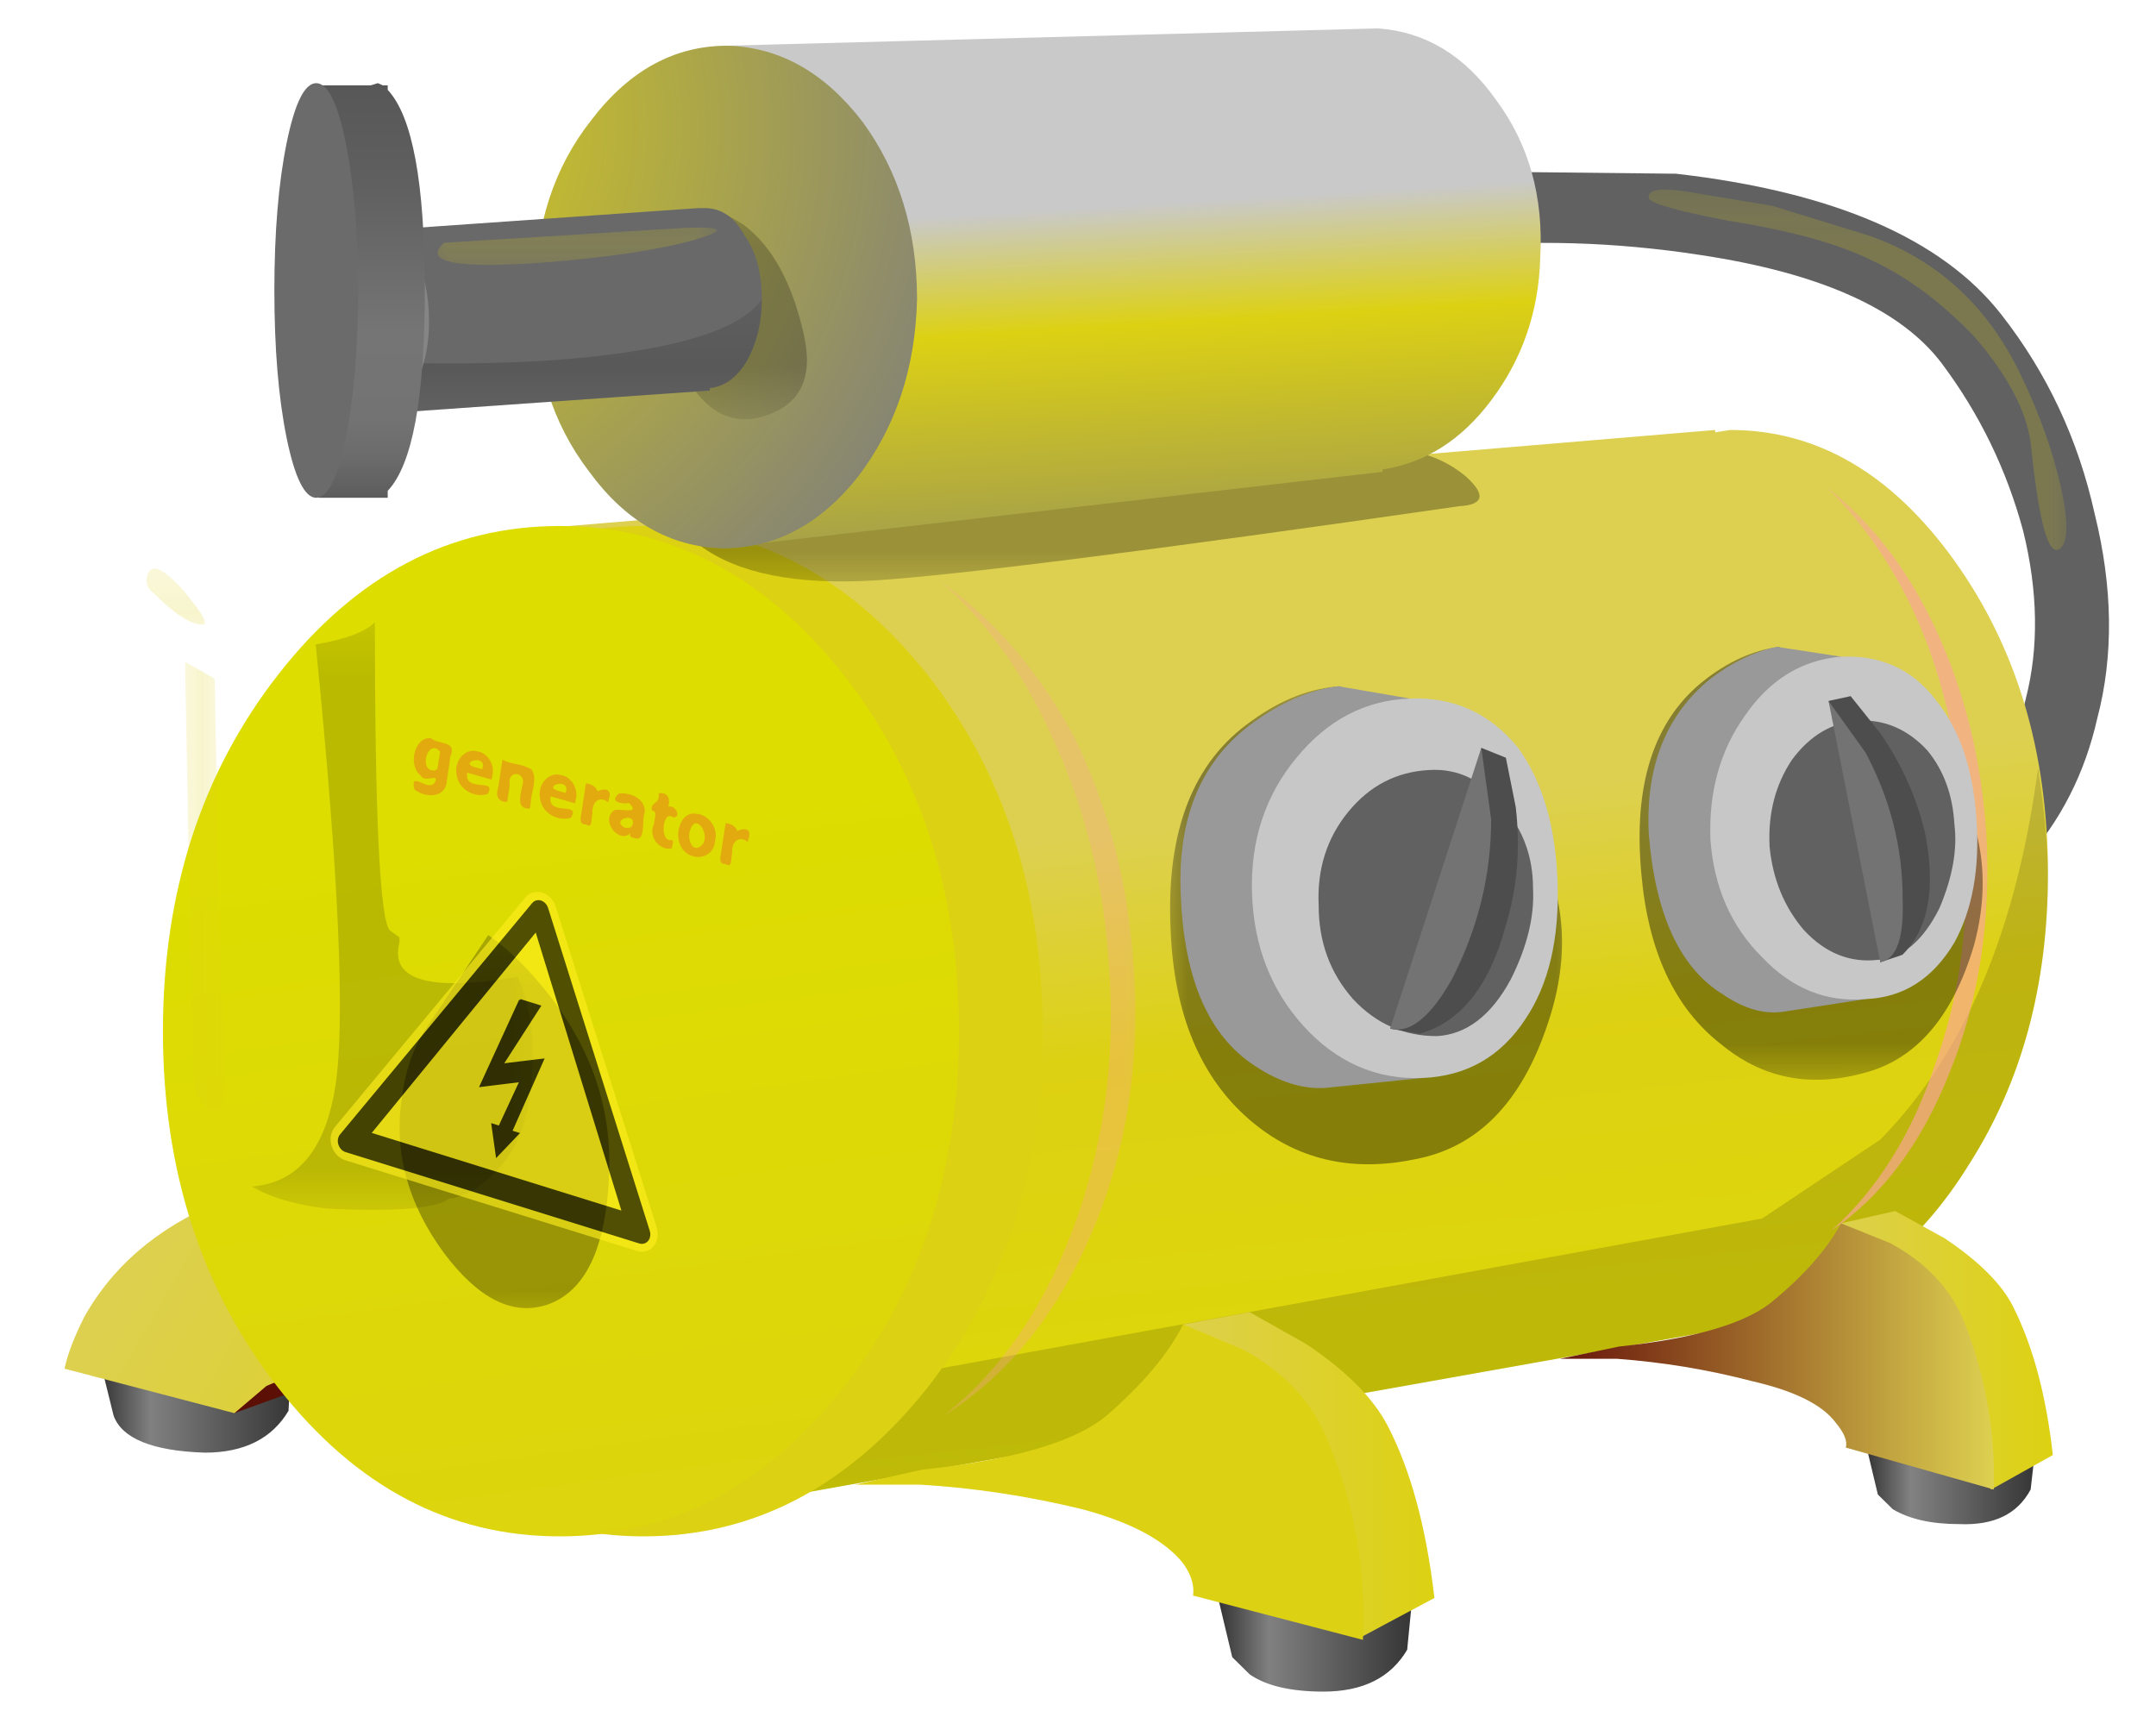 <?xml version="1.0" encoding="UTF-8" standalone="no"?>
<!-- Created with Inkscape (http://www.inkscape.org/) -->

<svg
   xmlns:dc="http://purl.org/dc/elements/1.1/"
   xmlns:cc="http://creativecommons.org/ns#"
   xmlns:rdf="http://www.w3.org/1999/02/22-rdf-syntax-ns#"
   xmlns:svg="http://www.w3.org/2000/svg"
   xmlns="http://www.w3.org/2000/svg"
   xmlns:xlink="http://www.w3.org/1999/xlink"
   xmlns:sodipodi="http://sodipodi.sourceforge.net/DTD/sodipodi-0.dtd"
   xmlns:inkscape="http://www.inkscape.org/namespaces/inkscape"
   id="svg2"
   xml:space="preserve"
   viewBox="0 0 1400 1111"
   version="1.1"
   inkscape:version="0.91 r13725"
   sodipodi:docname="electricgenerator.svg"
   width="1400"
   height="1111"><sodipodi:namedview
     pagecolor="#DDD113"
     bordercolor="#666666"
     borderopacity="1"
     objecttolerance="10"
     gridtolerance="10"
     guidetolerance="10"
     inkscape:pageopacity="0"
     inkscape:pageshadow="2"
     inkscape:window-width="1916"
     inkscape:window-height="1035"
     id="namedview6136"
     showgrid="false"
     fit-margin-top="0"
     fit-margin-left="0"
     fit-margin-right="0"
     fit-margin-bottom="0"
     inkscape:zoom="0.47745072"
     inkscape:cx="632.03844"
     inkscape:cy="612.82062"
     inkscape:window-x="4"
     inkscape:window-y="1"
     inkscape:window-maximized="1"
     inkscape:current-layer="g10" /><defs
     id="defs6"><linearGradient
       id="linearGradient24"
       y2="-10.975"
       gradientUnits="userSpaceOnUse"
       x2="-15.925"
       gradientTransform="matrix(0.8,0,0,0.8,16.72,13.52)"
       y1="-10.975"
       x1="-19.875"><stop
         id="stop26"
         style="stop-color:#303030"
         offset="0" /><stop
         id="stop28"
         style="stop-color:#808080"
         offset=".271" /><stop
         id="stop30"
         style="stop-color:#363636"
         offset="1" /></linearGradient><linearGradient
       id="linearGradient46"
       y2="-7.35"
       gradientUnits="userSpaceOnUse"
       x2="-19.008"
       gradientTransform="matrix(0.8,0,0,0.8,16.72,13.52)"
       y1="-12.948"
       x1="-9.307"><stop
         id="stop48"
         style="stop-color:#DDD113"
         offset="0" /><stop
         id="stop50"
         style="stop-color:#DDD050"
         offset="1" /></linearGradient><clipPath
       id="clipPath60"><path
         id="path62"
         d="m 25,17.64 8,0 0,7 -8,0 0,-7 z"
         inkscape:connector-curvature="0" /></clipPath><mask
       id="mask64"><g
         id="g66"><g
           id="g68"
           clip-path="url(#clipPath60)"><path
             id="path70"
             style="fill:#000000;fill-opacity:0.211"
             d="m 25,17.64 8,0 0,7 -8,0 0,-7 z"
             inkscape:connector-curvature="0" /></g></g></mask><clipPath
       id="clipPath76"><path
         id="path78"
         d="m 25,17.64 8,0 0,7 -8,0 0,-7 z"
         inkscape:connector-curvature="0" /></clipPath><clipPath
       id="clipPath80"><path
         id="path82"
         d="m 25,18 8,0 0,7 -8,0 0,-7 z"
         inkscape:connector-curvature="0" /></clipPath><linearGradient
       id="linearGradient110"
       y2="-15420"
       gradientUnits="userSpaceOnUse"
       x2="-807.35"
       gradientTransform="matrix(0.085,-0.796,0.796,0.085,12356,666.56)"
       y1="-15420"
       x1="-825.8"><stop
         id="stop112"
         style="stop-color:#DDD050"
         offset="0" /><stop
         id="stop114"
         style="stop-color:#dDD113"
         offset=".243" /><stop
         id="stop116"
         style="stop-color:#DD050"
         offset="1" /></linearGradient><clipPath
       id="clipPath124"><path
         id="path126"
         d="m 8,2.64 25,0 0,13 -25,0 0,-13 z"
         inkscape:connector-curvature="0" /></clipPath><mask
       id="mask128"><g
         id="g130"><g
           id="g132"
           clip-path="url(#clipPath124)"><path
             id="path134"
             style="fill:#000000;fill-opacity:0.141"
             d="m 8,2.64 25,0 0,13 -25,0 0,-13 z"
             inkscape:connector-curvature="0" /></g></g></mask><clipPath
       id="clipPath140"><path
         id="path142"
         d="m 8,2.64 25,0 0,13 -25,0 0,-13 z"
         inkscape:connector-curvature="0" /></clipPath><clipPath
       id="clipPath144"><path
         id="path146"
         d="M 8,3 33,3 33,16 8,16 8,3 Z"
         inkscape:connector-curvature="0" /></clipPath><linearGradient
       id="linearGradient174"
       y2="-15158"
       gradientUnits="userSpaceOnUse"
       x2="-1021.6"
       gradientTransform="matrix(0.109,-0.793,0.793,0.109,12136,839.04)"
       y1="-15158"
       x1="-1041.8"><stop
         id="stop176"
         style="stop-color:#dDD113"
         offset="0" /><stop
         id="stop178"
         style="stop-color:#DDD113"
         offset="1" /></linearGradient><linearGradient
       id="linearGradient192"
       y2="-15160"
       gradientUnits="userSpaceOnUse"
       x2="-1021.8"
       gradientTransform="matrix(0.109,-0.793,0.793,0.109,12136,839.04)"
       y1="-15160"
       x1="-1042.1"><stop
         id="stop194"
         style="stop-color:#DD050"
         offset="0" /><stop
         id="stop196"
         style="stop-color:#DDD113"
         offset="1" /></linearGradient><clipPath
       id="clipPath204"><path
         id="path206"
         d="m 28,6.64 4,0 0,13 -4,0 0,-13 z"
         inkscape:connector-curvature="0" /></clipPath><mask
       id="mask208"><g
         id="g210"><g
           id="g212"
           clip-path="url(#clipPath204)"><path
             id="path214"
             style="fill:#000000;fill-opacity:0.648"
             d="m 28,6.64 4,0 0,13 -4,0 0,-13 z"
             inkscape:connector-curvature="0" /></g></g></mask><clipPath
       id="clipPath220"><path
         id="path222"
         d="m 28,6.64 4,0 0,13 -4,0 0,-13 z"
         inkscape:connector-curvature="0" /></clipPath><clipPath
       id="clipPath224"><path
         id="path226"
         d="m 28,7 4,0 0,13 -4,0 0,-13 z"
         inkscape:connector-curvature="0" /></clipPath><clipPath
       id="clipPath248"><path
         id="path250"
         d="m 14,3.64 4,0 0,15 -4,0 0,-15 z"
         inkscape:connector-curvature="0" /></clipPath><mask
       id="mask252"><g
         id="g254"><g
           id="g256"
           clip-path="url(#clipPath248)"><path
             id="path258"
             style="fill:#000000;fill-opacity:0.309"
             d="m 14,3.64 4,0 0,15 -4,0 0,-15 z"
             inkscape:connector-curvature="0" /></g></g></mask><clipPath
       id="clipPath264"><path
         id="path266"
         d="m 14,3.64 4,0 0,15 -4,0 0,-15 z"
         inkscape:connector-curvature="0" /></clipPath><clipPath
       id="clipPath268"><path
         id="path270"
         d="m 14,4 4,0 0,15 -4,0 0,-15 z"
         inkscape:connector-curvature="0" /></clipPath><clipPath
       id="clipPath292"><path
         id="path294"
         d="m 25,9.64 7,0 0,8 -7,0 0,-8 z"
         inkscape:connector-curvature="0" /></clipPath><mask
       id="mask296"><g
         id="g298"><g
           id="g300"
           clip-path="url(#clipPath292)"><path
             id="path302"
             style="fill:#000000;fill-opacity:0.398"
             d="m 25,9.64 7,0 0,8 -7,0 0,-8 z"
             inkscape:connector-curvature="0" /></g></g></mask><clipPath
       id="clipPath308"><path
         id="path310"
         d="m 25,9.64 7,0 0,8 -7,0 0,-8 z"
         inkscape:connector-curvature="0" /></clipPath><clipPath
       id="clipPath312"><path
         id="path314"
         d="m 25,10 7,0 0,8 -7,0 0,-8 z"
         inkscape:connector-curvature="0" /></clipPath><clipPath
       id="clipPath342"><path
         id="path344"
         d="m 18,7.64 7,0 0,9 -7,0 0,-9 z"
         inkscape:connector-curvature="0" /></clipPath><mask
       id="mask346"><g
         id="g348"><g
           id="g350"
           clip-path="url(#clipPath342)"><path
             id="path352"
             style="fill:#000000;fill-opacity:0.398"
             d="m 18,7.64 7,0 0,9 -7,0 0,-9 z"
             inkscape:connector-curvature="0" /></g></g></mask><clipPath
       id="clipPath358"><path
         id="path360"
         d="m 18,7.64 7,0 0,9 -7,0 0,-9 z"
         inkscape:connector-curvature="0" /></clipPath><clipPath
       id="clipPath362"><path
         id="path364"
         d="m 18,8 7,0 0,9 -7,0 0,-9 z"
         inkscape:connector-curvature="0" /></clipPath><linearGradient
       id="linearGradient398"
       y2="-12.577"
       gradientUnits="userSpaceOnUse"
       x2="19.425"
       gradientTransform="matrix(0.8,0,0,0.8,16.72,13.52)"
       y1="-12.577"
       x1="15.975"><stop
         id="stop400"
         style="stop-color:#303030"
         offset="0" /><stop
         id="stop402"
         style="stop-color:#828282"
         offset=".271" /><stop
         id="stop404"
         style="stop-color:#363636"
         offset="1" /></linearGradient><linearGradient
       id="linearGradient418"
       y2="-15.825"
       gradientUnits="userSpaceOnUse"
       x2="6.775"
       gradientTransform="matrix(0.8,0,0,0.8,16.72,13.52)"
       y1="-15.825"
       x1="2.825"><stop
         id="stop420"
         style="stop-color:#303030"
         offset="0" /><stop
         id="stop422"
         style="stop-color:#808080"
         offset=".271" /><stop
         id="stop424"
         style="stop-color:#363636"
         offset="1" /></linearGradient><linearGradient
       id="linearGradient438"
       y2="-9.975"
       gradientUnits="userSpaceOnUse"
       x2="19.788"
       gradientTransform="matrix(0.8,0,0,0.8,16.72,13.52)"
       y1="-9.975"
       x1="15.113"><stop
         id="stop440"
         style="stop-color:#DDD050"
         offset="0" /><stop
         id="stop442"
         style="stop-color:#DDD113"
         offset="1" /></linearGradient><linearGradient
       id="linearGradient456"
       y2="-10.1"
       gradientUnits="userSpaceOnUse"
       x2="18.588"
       gradientTransform="matrix(0.8,0,0,0.8,16.72,13.52)"
       y1="-10.1"
       x1="9.812"><stop
         id="stop458"
         style="stop-color:#69150b"
         offset="0" /><stop
         id="stop460"
         style="stop-color:#DDD050"
         offset="1" /></linearGradient><linearGradient
       id="linearGradient474"
       y2="-12.5"
       gradientUnits="userSpaceOnUse"
       x2="7.238"
       gradientTransform="matrix(0.8,0,0,0.8,16.72,13.52)"
       y1="-12.5"
       x1="1.763"><stop
         id="stop476"
         style="stop-color:#DDD050"
         offset="0" /><stop
         id="stop478"
         style="stop-color:#DDD113"
         offset="1" /></linearGradient><linearGradient
       id="linearGradient492"
       y2="-12.65"
       gradientUnits="userSpaceOnUse"
       x2="5.8"
       gradientTransform="matrix(0.8,0,0,0.8,16.72,13.52)"
       y1="-12.65"
       x1="-4.5"><stop
         id="stop494"
         style="stop-color:#DDD113"
         offset="0" /><stop
         id="stop496"
         style="stop-color:#DDD113"
         offset="1" /></linearGradient><clipPath
       id="clipPath504"><path
         id="path506"
         d="m 10,17.64 14,0 0,4 -14,0 0,-4 z"
         inkscape:connector-curvature="0" /></clipPath><mask
       id="mask508"><g
         id="g510"><g
           id="g512"
           clip-path="url(#clipPath504)"><path
             id="path514"
             style="fill:#000000;fill-opacity:0.301"
             d="m 10,17.64 14,0 0,4 -14,0 0,-4 z"
             inkscape:connector-curvature="0" /></g></g></mask><clipPath
       id="clipPath520"><path
         id="path522"
         d="m 10,17.64 14,0 0,4 -14,0 0,-4 z"
         inkscape:connector-curvature="0" /></clipPath><clipPath
       id="clipPath524"><path
         id="path526"
         d="m 10,18 14,0 0,4 -14,0 0,-4 z"
         inkscape:connector-curvature="0" /></clipPath><linearGradient
       id="linearGradient554"
       y2="-15829"
       gradientUnits="userSpaceOnUse"
       x2="-481.06"
       gradientTransform="matrix(0.048,-0.799,0.799,0.048,12682,391.18)"
       y1="-15829"
       x1="-491.1"><stop
         id="stop556"
         style="stop-color:#c9c9c9"
         offset="0" /><stop
         id="stop558"
         style="stop-color:#DDD113"
         offset=".243" /><stop
         id="stop560"
         style="stop-color:#787878"
         offset="1" /></linearGradient><radialGradient
       id="radialGradient574"
       gradientUnits="userSpaceOnUse"
       cy="-14574"
       cx="-1466"
       gradientTransform="matrix(0.157,-0.784,-0.784,-0.157,-11191,-3412.1)"
       r="13.998"><stop
         id="stop576"
         style="stop-color:#DDD113"
         offset="0" /><stop
         id="stop578"
         style="stop-color:#7d7d7d"
         offset="1" /></radialGradient><clipPath
       id="clipPath586"><path
         id="path588"
         d="m 9,20.64 4,0 0,4 -4,0 0,-4 z"
         inkscape:connector-curvature="0" /></clipPath><mask
       id="mask590"><g
         id="g592"><g
           id="g594"
           clip-path="url(#clipPath586)"><path
             id="path596"
             style="fill:#000000;fill-opacity:0.23"
             d="m 9,20.64 4,0 0,4 -4,0 0,-4 z"
             inkscape:connector-curvature="0" /></g></g></mask><clipPath
       id="clipPath602"><path
         id="path604"
         d="m 9,20.64 4,0 0,4 -4,0 0,-4 z"
         inkscape:connector-curvature="0" /></clipPath><clipPath
       id="clipPath606"><path
         id="path608"
         d="m 9,21 4,0 0,4 -4,0 0,-4 z"
         inkscape:connector-curvature="0" /></clipPath><clipPath
       id="clipPath632"><path
         id="path634"
         d="m 5,20.64 7,0 0,2 -7,0 0,-2 z"
         inkscape:connector-curvature="0" /></clipPath><mask
       id="mask636"><g
         id="g638"><g
           id="g640"
           clip-path="url(#clipPath632)"><path
             id="path642"
             style="fill:#000000;fill-opacity:0.16"
             d="m 5,20.64 7,0 0,2 -7,0 0,-2 z"
             inkscape:connector-curvature="0" /></g></g></mask><clipPath
       id="clipPath648"><path
         id="path650"
         d="m 5,20.64 7,0 0,2 -7,0 0,-2 z"
         inkscape:connector-curvature="0" /></clipPath><clipPath
       id="clipPath652"><path
         id="path654"
         d="m 5,21 7,0 0,2 -7,0 0,-2 z"
         inkscape:connector-curvature="0" /></clipPath><clipPath
       id="clipPath680"><path
         id="path682"
         d="m 6,22.64 5,0 0,2 -5,0 0,-2 z"
         inkscape:connector-curvature="0" /></clipPath><mask
       id="mask684"><g
         id="g686"><g
           id="g688"
           clip-path="url(#clipPath680)"><path
             id="path690"
             style="fill:#000000;fill-opacity:0.211"
             d="m 6,22.64 5,0 0,2 -5,0 0,-2 z"
             inkscape:connector-curvature="0" /></g></g></mask><clipPath
       id="clipPath696"><path
         id="path698"
         d="m 6,22.64 5,0 0,2 -5,0 0,-2 z"
         inkscape:connector-curvature="0" /></clipPath><clipPath
       id="clipPath700"><path
         id="path702"
         d="m 6,23 5,0 0,2 -5,0 0,-2 z"
         inkscape:connector-curvature="0" /></clipPath><clipPath
       id="clipPath724"><path
         id="path726"
         d="m 5,5.64 5,0 0,7 -5,0 0,-7 z"
         inkscape:connector-curvature="0" /></clipPath><mask
       id="mask728"><g
         id="g730"><g
           id="g732"
           clip-path="url(#clipPath724)"><path
             id="path734"
             style="fill:#000000;fill-opacity:0.309"
             d="m 5,5.64 5,0 0,7 -5,0 0,-7 z"
             inkscape:connector-curvature="0" /></g></g></mask><clipPath
       id="clipPath740"><path
         id="path742"
         d="m 5,5.64 5,0 0,7 -5,0 0,-7 z"
         inkscape:connector-curvature="0" /></clipPath><clipPath
       id="clipPath744"><path
         id="path746"
         d="m 5,6 5,0 0,7 -5,0 0,-7 z"
         inkscape:connector-curvature="0" /></clipPath><linearGradient
       id="linearGradient774"
       y2="5.1"
       gradientUnits="userSpaceOnUse"
       x2="-11.925"
       gradientTransform="matrix(0.8,0,0,0.8,16.72,13.52)"
       y1="5.1"
       x1="-20.775"><stop
         id="stop776"
         style="stop-color:#454545"
         offset="0" /><stop
         id="stop778"
         style="stop-color:#4f4f4f"
         offset=".035" /><stop
         id="stop780"
         style="stop-color:#5c5c5c"
         offset=".114" /><stop
         id="stop782"
         style="stop-color:#646464"
         offset=".208" /><stop
         id="stop784"
         style="stop-color:#666666"
         offset=".396" /><stop
         id="stop786"
         style="stop-color:#565656"
         offset=".545" /><stop
         id="stop788"
         style="stop-color:#3f3f3f"
         offset=".828" /><stop
         id="stop790"
         style="stop-color:#363636"
         offset="1" /></linearGradient><clipPath
       id="clipPath798"><path
         id="path800"
         d="m 1,16.64 2,0 0,2 -2,0 0,-2 z"
         inkscape:connector-curvature="0" /></clipPath><mask
       id="mask802"><g
         id="g804"><g
           id="g806"
           clip-path="url(#clipPath798)"><path
             id="path808"
             style="fill:#000000;fill-opacity:0.211"
             d="m 1,16.64 2,0 0,2 -2,0 0,-2 z"
             inkscape:connector-curvature="0" /></g></g></mask><clipPath
       id="clipPath814"><path
         id="path816"
         d="m 1,16.64 2,0 0,2 -2,0 0,-2 z"
         inkscape:connector-curvature="0" /></clipPath><clipPath
       id="clipPath818"><path
         id="path820"
         d="m 1,17 2,0 0,2 -2,0 0,-2 z"
         inkscape:connector-curvature="0" /></clipPath><clipPath
       id="clipPath844"><path
         id="path846"
         d="m 3,7.64 5,0 0,10 -5,0 0,-10 z"
         inkscape:connector-curvature="0" /></clipPath><mask
       id="mask848"><g
         id="g850"><g
           id="g852"
           clip-path="url(#clipPath844)"><path
             id="path854"
             style="fill:#000000;fill-opacity:0.16"
             d="m 3,7.64 5,0 0,10 -5,0 0,-10 z"
             inkscape:connector-curvature="0" /></g></g></mask><clipPath
       id="clipPath860"><path
         id="path862"
         d="m 3,7.64 5,0 0,10 -5,0 0,-10 z"
         inkscape:connector-curvature="0" /></clipPath><clipPath
       id="clipPath864"><path
         id="path866"
         d="M 3,8 8,8 8,18 3,18 3,8 Z"
         inkscape:connector-curvature="0" /></clipPath><clipPath
       id="clipPath888"><path
         id="path890"
         d="m 2,8.64 1,0 0,9 -1,0 0,-9 z"
         inkscape:connector-curvature="0" /></clipPath><mask
       id="mask892"><g
         id="g894"><g
           id="g896"
           clip-path="url(#clipPath888)"><path
             id="path898"
             style="fill:#000000;fill-opacity:0.211"
             d="m 2,8.64 1,0 0,9 -1,0 0,-9 z"
             inkscape:connector-curvature="0" /></g></g></mask><clipPath
       id="clipPath904"><path
         id="path906"
         d="m 2,8.64 1,0 0,9 -1,0 0,-9 z"
         inkscape:connector-curvature="0" /></clipPath><clipPath
       id="clipPath908"><path
         id="path910"
         d="M 2,9 3,9 3,18 2,18 2,9 Z"
         inkscape:connector-curvature="0" /></clipPath><linearGradient
       id="linearGradient938"
       y2="7.05"
       gradientUnits="userSpaceOnUse"
       x2="-11.888"
       gradientTransform="matrix(0.8,0,0,0.8,16.72,13.52)"
       y1="7.05"
       x1="-20.913"><stop
         id="stop940"
         style="stop-color:#5c5c5c"
         offset="0" /><stop
         id="stop942"
         style="stop-color:#5e5e5e"
         offset=".008" /><stop
         id="stop944"
         style="stop-color:#6b6b6b"
         offset=".09" /><stop
         id="stop946"
         style="stop-color:#737373"
         offset=".192" /><stop
         id="stop948"
         style="stop-color:#757575"
         offset=".396" /><stop
         id="stop950"
         style="stop-color:#606060"
         offset=".753" /><stop
         id="stop952"
         style="stop-color:#575757"
         offset="1" /></linearGradient><clipPath
       id="clipPath962"><path
         id="path964"
         d="m 0,29.64 8,0 0,-11 -8,0 0,11 z"
         inkscape:connector-curvature="0" /></clipPath><clipPath
       id="clipPath968"><path
         id="path970"
         d="M 6.719,29.402 C 6.668,29.402 6.625,29.374 6.602,29.32 6.562,29.171 6.527,29.019 6.5,28.859 5.277,29.222 4.004,29.308 2.68,29.12 2.133,29.101 1.586,29.054 1.039,28.98 0.992,29.257 0.859,29.464 0.641,29.601 0.559,29.601 0.52,29.573 0.52,29.519 0.473,29.296 0.434,29.07 0.398,28.839 0.32,28.773 0.281,28.663 0.281,28.519 c -0.027,-0.321 -0.027,-0.653 0,-1 l 0,-0.36 c 0.051,-2.238 0.051,-4.48 0,-6.718 -0.027,-0.239 0.047,-0.414 0.219,-0.52 0.051,-0.062 0.508,-0.18 1.379,-0.363 0.875,-0.18 1.875,-0.199 3,-0.059 1.121,0.145 1.742,0.258 1.859,0.34 0.121,0.078 0.176,0.145 0.16,0.199 0.192,0.383 0.129,0.66 -0.179,0.84 C 6.699,20.866 6.68,20.855 6.66,20.839 6.629,20.855 6.594,20.866 6.559,20.878 l -0.758,0 c -0.168,0 -0.313,-0.027 -0.442,-0.078 -0.011,0.078 -0.023,0.156 -0.039,0.238 0.239,0.11 0.399,0.297 0.481,0.563 0.183,0.398 0.211,0.812 0.078,1.238 -0.102,0.348 -0.317,0.574 -0.641,0.68 0.008,0.082 0.008,0.164 0,0.242 0.2,-0.043 0.383,-0.082 0.563,-0.121 0.441,-0.086 0.761,-0.012 0.957,0.219 0.035,0.023 0.078,0.054 0.121,0.101 0.133,0.149 0.144,0.27 0.039,0.36 0.109,0.558 0.16,1.144 0.16,1.761 -0.027,0.746 -0.012,1.492 0.043,2.239 l 0,0.058 c 0.008,0.094 0.008,0.18 0,0.262 -0.023,0.324 -0.156,0.574 -0.402,0.762 z"
         inkscape:connector-curvature="0" /></clipPath><clipPath
       id="clipPath976"><path
         id="path978"
         d="m 0,21 6,0 0,8 -6,0 0,-8 z"
         inkscape:connector-curvature="0" /></clipPath><clipPath
       id="clipPath980"><path
         id="path982"
         d="m 3.938,27.863 c 0.152,0.16 0.324,0.289 0.511,0.395 0.184,0.078 0.367,0.078 0.555,0 l 0,-0.035 c 0.027,0 0.039,-0.016 0.039,-0.039 l 0,-0.239 C 5.414,27.891 5.648,27.691 5.754,27.348 5.859,27.082 5.844,26.836 5.711,26.602 5.637,26.469 5.625,26.336 5.68,26.203 5.781,25.859 5.648,25.633 5.281,25.527 5.441,25.398 5.574,25.227 5.68,25.016 5.781,24.832 5.832,24.621 5.832,24.383 5.859,24.145 5.766,23.961 5.559,23.828 5.453,23.723 5.32,23.668 5.16,23.668 l -0.039,0 C 5.121,23.641 5.109,23.629 5.082,23.629 5.055,23.578 5.031,23.527 5.004,23.477 4.977,23.449 4.938,23.422 4.883,23.398 l 0,-0.199 c 0,-0.054 -0.012,-0.121 -0.039,-0.199 0,-0.078 -0.028,-0.145 -0.078,-0.199 0,-0.028 -0.016,-0.039 -0.039,-0.039 0.156,-0.211 0.265,-0.438 0.316,-0.676 0.051,-0.234 0.012,-0.43 -0.117,-0.59 -0.344,-0.394 -0.754,-0.5 -1.227,-0.316 -0.078,0.027 -0.133,0.078 -0.16,0.16 -0.422,-0.16 -0.816,-0.149 -1.184,0.039 -0.293,0.133 -0.449,0.344 -0.476,0.633 -0.027,0.207 0.027,0.394 0.16,0.55 0,0.028 -0.016,0.04 -0.043,0.04 -0.105,0.082 -0.223,0.132 -0.355,0.16 -0.106,0.027 -0.2,0.078 -0.278,0.16 l 0,0.039 -0.039,-0.039 c -0.027,0 -0.054,-0.016 -0.082,-0.043 -0.078,-0.024 -0.156,-0.024 -0.23,0 -0.106,0.082 -0.16,0.172 -0.16,0.281 -0.028,0.211 -0.028,0.406 0,0.59 0.027,0.184 0.093,0.328 0.199,0.434 0.156,0.132 0.312,0.265 0.469,0.398 0,0.133 -0.012,0.266 -0.04,0.395 -0.05,0.211 -0.105,0.433 -0.156,0.671 -0.054,0.211 0,0.383 0.156,0.516 0.161,0.156 0.344,0.25 0.559,0.277 l 0.039,0.039 c 0.051,0.106 0.067,0.211 0.039,0.313 l 0,0.398 c -0.027,0.106 -0.027,0.211 0,0.317 l 0,0.078 c 0.028,0.027 0.039,0.055 0.039,0.082 0.078,0.133 0.172,0.25 0.278,0.355 0.156,0.133 0.339,0.223 0.55,0.274 l 0.039,0 c 0.133,0 0.266,-0.016 0.399,-0.039 0.133,-0.024 0.238,-0.09 0.316,-0.196 0.078,-0.05 0.117,-0.132 0.117,-0.238 0.028,0 0.055,0.016 0.083,0.039 z"
         inkscape:connector-curvature="0" /></clipPath><clipPath
       id="clipPath984"><path
         id="path986"
         d="m 16348,12.933 10.008,0 0,7.501 -10.008,0 0,-7.501 z"
         inkscape:connector-curvature="0" /></clipPath><linearGradient
       id="linearGradient988"
       y2="16.265"
       gradientUnits="userSpaceOnUse"
       x2="16357"
       y1="16.265"
       x1="16342"><stop
         id="stop990"
         style="stop-color:#DDD113;stop-opacity:.686"
         offset="0" /><stop
         id="stop992"
         style="stop-color:#DDD113;stop-opacity:.51"
         offset="1" /></linearGradient><mask
       id="mask994"><g
         id="g996"><g
           id="g998"
           clip-path="url(#clipPath984)"><path
             id="path1000"
             style="fill:url(#linearGradient988)"
             d="m 16348,12.933 10.008,0 0,7.501 -10.008,0 0,-7.501 z"
             inkscape:connector-curvature="0" /></g></g></mask><linearGradient
       id="linearGradient1002"
       y2="16.265"
       gradientUnits="userSpaceOnUse"
       x2="16357"
       y1="16.265"
       x1="16342"><stop
         id="stop1004"
         style="stop-color:#DDD113"
         offset="0" /><stop
         id="stop1006"
         style="stop-color:#DDD113"
         offset="1" /></linearGradient><clipPath
       id="clipPath1032"><path
         id="path1034"
         d="m 0,18.64 7,0 0,11 -7,0 0,-11 z"
         inkscape:connector-curvature="0" /></clipPath><mask
       id="mask1036"><g
         id="g1038"><g
           id="g1040"
           clip-path="url(#clipPath1032)"><path
             id="path1042"
             style="fill:#000000;fill-opacity:0.481"
             d="m 0,18.64 7,0 0,11 -7,0 0,-11 z"
             inkscape:connector-curvature="0" /></g></g></mask><clipPath
       id="clipPath1048"><path
         id="path1050"
         d="m 0,18.64 7,0 0,11 -7,0 0,-11 z"
         inkscape:connector-curvature="0" /></clipPath><clipPath
       id="clipPath1052"><path
         id="path1054"
         d="M 0,19 7,19 7,30 0,30 0,19 Z"
         inkscape:connector-curvature="0" /></clipPath><clipPath
       id="clipPath1056"><path
         id="path1058"
         d="M 3.602,19.68 C 2.746,19.68 2,19.746 1.359,19.879 0.746,19.984 0.387,20.133 0.281,20.32 l 0,8.961 6.719,0 0,-8.801 -0.039,0 0,-0.082 c 0,-0.21 -0.336,-0.386 -1,-0.519 C 5.32,19.746 4.535,19.68 3.602,19.68 Z"
         inkscape:connector-curvature="0" /></clipPath><clipPath
       id="clipPath1060"><path
         id="path1062"
         d="m -0.35,-12.85 8.75,0 0,13.75 -8.75,0 0,-13.75 z"
         inkscape:connector-curvature="0" /></clipPath><linearGradient
       id="linearGradient1064"
       y2="-6"
       gradientUnits="userSpaceOnUse"
       x2="8.388"
       y1="-6"
       x1="0.013"><stop
         id="stop1066"
         style="stop-color:#DDD113"
         offset="0" /><stop
         id="stop1068"
         style="stop-color:#DDD113;stop-opacity:.824"
         offset=".341" /><stop
         id="stop1070"
         style="stop-color:#DDD113;stop-opacity:.447"
         offset="1" /></linearGradient><mask
       id="mask1072"><g
         id="g1074"><g
           id="g1076"
           clip-path="url(#clipPath1060)"><path
             id="path1078"
             style="fill:url(#linearGradient1064)"
             d="m -0.35,-12.85 8.75,0 0,13.75 -8.75,0 0,-13.75 z"
             inkscape:connector-curvature="0" /></g></g></mask><linearGradient
       id="linearGradient1080"
       y2="-6"
       gradientUnits="userSpaceOnUse"
       x2="8.388"
       y1="-6"
       x1="0.013"><stop
         id="stop1082"
         style="stop-color:#d1e9ff"
         offset="0" /><stop
         id="stop1084"
         style="stop-color:#a4d3ff"
         offset=".341" /><stop
         id="stop1086"
         style="stop-color:#45a5ff"
         offset="1" /></linearGradient><clipPath
       id="clipPath1118"><path
         id="path1120"
         d="m 0,18.64 7,0 0,11 -7,0 0,-11 z"
         inkscape:connector-curvature="0" /></clipPath><mask
       id="mask1122"><g
         id="g1124"><g
           id="g1126"
           clip-path="url(#clipPath1118)"><path
             id="path1128"
             style="fill:#000000;fill-opacity:0.281"
             d="m 0,18.64 7,0 0,11 -7,0 0,-11 z"
             inkscape:connector-curvature="0" /></g></g></mask><clipPath
       id="clipPath1134"><path
         id="path1136"
         d="m 0,18.64 7,0 0,11 -7,0 0,-11 z"
         inkscape:connector-curvature="0" /></clipPath><clipPath
       id="clipPath1138"><path
         id="path1140"
         d="M 0,19 7,19 7,30 0,30 0,19 Z"
         inkscape:connector-curvature="0" /></clipPath><clipPath
       id="clipPath1142"><path
         id="path1144"
         d="M 0.602,20.441 C 1.055,20.145 2.055,20 3.602,20 c 1.574,0 2.574,0.148 3,0.441 l -0.122,0.36 0.161,0 0,8.117 -6.039,0 0,-8.477 z M 1.359,19.879 C 0.746,19.984 0.387,20.133 0.281,20.32 l 0,8.961 6.719,0 0,-8.801 -0.039,0 0,-0.082 c 0,-0.21 -0.336,-0.386 -1,-0.519 C 5.32,19.746 4.535,19.68 3.602,19.68 2.746,19.68 2,19.746 1.359,19.879 Z"
         inkscape:connector-curvature="0" /></clipPath><clipPath
       id="clipPath1146"><path
         id="path1148"
         d="m -0.35,-12.85 8.75,0 0,13.75 -8.75,0 0,-13.75 z"
         inkscape:connector-curvature="0" /></clipPath><linearGradient
       id="linearGradient1150"
       y2="-6"
       gradientUnits="userSpaceOnUse"
       x2="8.388"
       y1="-6"
       x1="0.013"><stop
         id="stop1152"
         style="stop-color:#DDD113"
         offset="0" /><stop
         id="stop1154"
         style="stop-color:#DDD113;stop-opacity:.659"
         offset="1" /></linearGradient><mask
       id="mask1156"><g
         id="g1158"><g
           id="g1160"
           clip-path="url(#clipPath1146)"><path
             id="path1162"
             style="fill:url(#linearGradient1150)"
             d="m -0.35,-12.85 8.75,0 0,13.75 -8.75,0 0,-13.75 z"
             inkscape:connector-curvature="0" /></g></g></mask><linearGradient
       id="linearGradient1164"
       y2="-6"
       gradientUnits="userSpaceOnUse"
       x2="8.388"
       y1="-6"
       x1="0.013"><stop
         id="stop1166"
         style="stop-color:#DDD113"
         offset="0" /><stop
         id="stop1168"
         style="stop-color:#DDD113"
         offset="1" /></linearGradient><linearGradient
       id="linearGradient1206"
       y2="5.125"
       gradientUnits="userSpaceOnUse"
       x2="4.475"
       gradientTransform="matrix(0.8,0,0,0.8,3.6,24.96)"
       y1="5.125"
       x1="-4.475"><stop
         id="stop1208"
         style="stop-color:#5c5c5c"
         offset="0" /><stop
         id="stop1210"
         style="stop-color:#5e5e5e"
         offset=".008" /><stop
         id="stop1212"
         style="stop-color:#6b6b6b"
         offset=".09" /><stop
         id="stop1214"
         style="stop-color:#737373"
         offset=".192" /><stop
         id="stop1216"
         style="stop-color:#757575"
         offset=".396" /><stop
         id="stop1218"
         style="stop-color:#606060"
         offset=".753" /><stop
         id="stop1220"
         style="stop-color:#575757"
         offset="1" /></linearGradient></defs><g
     id="g10"
     transform="matrix(40,0,0,-40,-11.24,1110.96)"><g
       id="g958"><g
         id="g960"
         clip-path="url(#clipPath962)"><g
           id="g966"
           clip-path="url(#clipPath968)"><g
             id="g972"
             transform="translate(0,-0.36)"><g
               id="g1008"><g
                 id="g1010"
                 clip-path="url(#clipPath976)"><g
                   id="g1012"><g
                     id="g1014"><g
                       id="g1016"
                       clip-path="url(#clipPath980)"><g
                         id="g1018"
                         transform="matrix(5.2202e-5,0.8,-0.8,-8e-4,15.493,-13057)"><g
                           id="g1022"
                           mask="url(#mask994)"><path
                             id="path1024"
                             style="fill:url(#linearGradient1002);fill-rule:evenodd"
                             d="m 3.938,27.863 c 0.152,0.16 0.324,0.289 0.511,0.395 0.184,0.078 0.367,0.078 0.555,0 l 0,-0.035 c 0.027,0 0.039,-0.016 0.039,-0.039 l 0,-0.239 C 5.414,27.891 5.648,27.691 5.754,27.348 5.859,27.082 5.844,26.836 5.711,26.602 5.637,26.469 5.625,26.336 5.68,26.203 5.781,25.859 5.648,25.633 5.281,25.527 5.441,25.398 5.574,25.227 5.68,25.016 5.781,24.832 5.832,24.621 5.832,24.383 5.859,24.145 5.766,23.961 5.559,23.828 5.453,23.723 5.32,23.668 5.16,23.668 l -0.039,0 C 5.121,23.641 5.109,23.629 5.082,23.629 5.055,23.578 5.031,23.527 5.004,23.477 4.977,23.449 4.938,23.422 4.883,23.398 l 0,-0.199 c 0,-0.054 -0.012,-0.121 -0.039,-0.199 0,-0.078 -0.028,-0.145 -0.078,-0.199 0,-0.028 -0.016,-0.039 -0.039,-0.039 0.156,-0.211 0.265,-0.438 0.316,-0.676 0.051,-0.234 0.012,-0.43 -0.117,-0.59 -0.344,-0.394 -0.754,-0.5 -1.227,-0.316 -0.078,0.027 -0.133,0.078 -0.16,0.16 -0.422,-0.16 -0.816,-0.149 -1.184,0.039 -0.293,0.133 -0.449,0.344 -0.476,0.633 -0.027,0.207 0.027,0.394 0.16,0.55 0,0.028 -0.016,0.04 -0.043,0.04 -0.105,0.082 -0.223,0.132 -0.355,0.16 -0.106,0.027 -0.2,0.078 -0.278,0.16 l 0,0.039 -0.039,-0.039 c -0.027,0 -0.054,-0.016 -0.082,-0.043 -0.078,-0.024 -0.156,-0.024 -0.23,0 -0.106,0.082 -0.16,0.172 -0.16,0.281 -0.028,0.211 -0.028,0.406 0,0.59 0.027,0.184 0.093,0.328 0.199,0.434 0.156,0.132 0.312,0.265 0.469,0.398 0,0.133 -0.012,0.266 -0.04,0.395 -0.05,0.211 -0.105,0.433 -0.156,0.671 -0.054,0.211 0,0.383 0.156,0.516 0.161,0.156 0.344,0.25 0.559,0.277 l 0.039,0.039 c 0.051,0.106 0.067,0.211 0.039,0.313 l 0,0.398 c -0.027,0.106 -0.027,0.211 0,0.317 l 0,0.078 c 0.028,0.027 0.039,0.055 0.039,0.082 0.078,0.133 0.172,0.25 0.278,0.355 0.156,0.133 0.339,0.223 0.55,0.274 l 0.039,0 c 0.133,0 0.266,-0.016 0.399,-0.039 0.133,-0.024 0.238,-0.09 0.316,-0.196 0.078,-0.05 0.117,-0.132 0.117,-0.238 0.028,0 0.055,0.016 0.083,0.039 z"
                             inkscape:connector-curvature="0" /></g></g></g></g></g></g></g></g></g></g></g><g
       id="g7005"
       transform="translate(1.047,0.314)"><g
         id="g14"><g
           id="g16"><g
             id="g22"><path
               id="path32"
               style="fill:url(#linearGradient24);fill-rule:evenodd"
               d="M 0.801,5.601 3.961,5.402 3.918,4.558 C 3.652,4.109 3.199,3.878 2.559,3.878 1.707,3.905 1.211,4.109 1.078,4.48 L 0.801,5.601 Z"
               inkscape:connector-curvature="0" /></g></g></g><path
         id="path34"
         style="fill:#5c1005;fill-rule:evenodd"
         d="m 2.359,6.12 2,-1.121 -1.32,-0.48 -0.68,1.601 z"
         inkscape:connector-curvature="0" /><g
         id="g36"><g
           id="g38"><g
             id="g44"><path
               id="path52"
               style="fill:url(#linearGradient46);fill-rule:evenodd"
               d="M 8.398,4.038 9.32,3.241 C 8.359,3.878 7.121,4.441 5.602,4.921 4.746,5.187 4.066,5.198 3.559,4.96 L 3.039,4.519 0.281,5.241 C 0.332,5.48 0.441,5.761 0.602,6.081 0.973,6.745 1.52,7.28 2.238,7.679 2.852,8.027 3.586,8.253 4.441,8.359 4.867,8.413 5.227,8.441 5.52,8.441 L 5.559,7.878 C 5.641,7.425 5.773,6.96 5.961,6.48 6.227,5.812 7.039,4.999 8.398,4.038 Z"
               inkscape:connector-curvature="0" /></g></g></g><path
         id="path54"
         style="fill:#616161;fill-rule:evenodd"
         d="m 33.281,15.8 c -0.402,-1.785 -1.574,-3.094 -3.523,-3.922 l -0.438,1.203 c 1.547,0.637 2.481,1.653 2.801,3.039 0.211,0.825 0.199,1.735 -0.043,2.719 -0.266,0.988 -0.703,1.895 -1.32,2.719 -0.664,0.883 -1.973,1.469 -3.918,1.762 -1.387,0.214 -2.746,0.253 -4.082,0.121 l -0.078,1.238 c 0.078,0 1.332,-0.012 3.761,-0.039 2.559,-0.293 4.317,-1.055 5.278,-2.281 0.75,-0.957 1.254,-2.039 1.519,-3.239 0.297,-1.199 0.309,-2.308 0.043,-3.32 z"
         inkscape:connector-curvature="0" /><g
         id="g56"><g
           id="g72"
           mask="url(#mask64)"><g
             id="g84"><g
               id="g86"
               clip-path="url(#clipPath76)"><g
                 id="g88"
                 transform="translate(0,-0.36)"><g
                   id="g92"><g
                     id="g94"
                     clip-path="url(#clipPath80)"><g
                       id="g96"><path
                         id="path98"
                         style="fill:#DDD113;fill-rule:evenodd"
                         d="m 32.199,20.641 c -0.078,0.531 -0.387,1.105 -0.918,1.718 -0.535,0.559 -1.093,0.973 -1.679,1.243 -0.536,0.265 -1.309,0.476 -2.321,0.636 -0.828,0.16 -1.254,0.282 -1.281,0.364 -0.027,0.132 0.16,0.171 0.559,0.117 0.16,-0.028 0.64,-0.106 1.441,-0.239 L 29.559,24 c 1.148,-0.398 1.988,-1.188 2.523,-2.359 0.266,-0.563 0.465,-1.121 0.598,-1.68 0.132,-0.586 0.132,-0.934 0,-1.043 -0.188,-0.16 -0.348,0.414 -0.481,1.723 z"
                         inkscape:connector-curvature="0" /></g></g></g></g></g></g></g></g><g
         id="g100"><g
           id="g102"><g
             id="g108"><path
               id="path118"
               style="fill:url(#linearGradient110);fill-rule:evenodd"
               d="M 31.199,8.558 C 30.375,7.226 29.332,6.425 28.078,6.159 l 0,-0.121 L 9,2.64 7.961,18.878 l 19.117,1.602 0,-0.039 0.242,0.039 c 1.414,0 2.625,-0.707 3.641,-2.121 1.012,-1.414 1.519,-3.106 1.519,-5.079 0,-1.812 -0.425,-3.386 -1.281,-4.722 z"
               inkscape:connector-curvature="0" /></g></g></g><g
         id="g120"><g
           id="g136"
           mask="url(#mask128)"><g
             id="g148"><g
               id="g150"
               clip-path="url(#clipPath140)"><g
                 id="g152"
                 transform="translate(0,-0.36)"><g
                   id="g156"><g
                     id="g158"
                     clip-path="url(#clipPath144)"><g
                       id="g160"><path
                         id="path162"
                         style="fill:#000000;fill-rule:evenodd"
                         d="m 32.48,13.641 c 0,-1.813 -0.429,-3.387 -1.281,-4.723 C 30.375,7.586 29.332,6.785 28.078,6.52 l 0,-0.122 L 9,3 8.918,4.238 9.641,4.719 27.84,8.039 29.758,9.32 c 1.363,1.387 2.215,3.399 2.562,6.039 0.106,-0.746 0.16,-1.32 0.16,-1.718 z"
                         inkscape:connector-curvature="0" /></g></g></g></g></g></g></g></g><g
         id="g164"><g
           id="g166"><g
             id="g172"><path
               id="path180"
               style="fill:url(#linearGradient174);fill-rule:evenodd"
               d="M 16.16,10.718 C 16.16,8.452 15.531,6.519 14.281,4.921 13,3.32 11.465,2.519 9.68,2.519 7.895,2.519 6.375,3.32 5.121,4.921 3.867,6.519 3.238,8.452 3.238,10.718 c 0,2.269 0.629,4.203 1.883,5.801 1.254,1.601 2.774,2.402 4.559,2.402 1.785,0 3.32,-0.801 4.601,-2.402 1.254,-1.598 1.879,-3.532 1.879,-5.801 z"
               inkscape:connector-curvature="0" /></g></g></g><g
         id="g182"><g
           id="g184"><g
             id="g190"><path
               id="path198"
               style="fill:url(#linearGradient192);fill-rule:evenodd"
               d="M 14.801,10.718 C 14.801,8.452 14.172,6.519 12.918,4.921 11.641,3.32 10.105,2.519 8.32,2.519 6.535,2.519 5.012,3.32 3.758,4.921 2.508,6.519 1.879,8.452 1.879,10.718 c 0,2.269 0.629,4.203 1.879,5.801 1.254,1.601 2.773,2.402 4.562,2.402 1.785,0 3.321,-0.801 4.598,-2.402 1.254,-1.598 1.883,-3.532 1.883,-5.801 z"
               inkscape:connector-curvature="0" /></g></g></g><g
         id="g200"><g
           id="g216"
           mask="url(#mask208)"><g
             id="g228"><g
               id="g230"
               clip-path="url(#clipPath220)"><g
                 id="g232"
                 transform="translate(0,-0.36)"><g
                   id="g236"><g
                     id="g238"
                     clip-path="url(#clipPath224)"><g
                       id="g240"><path
                         id="path242"
                         style="fill:#fca59c;fill-rule:evenodd"
                         d="m 28.879,19.918 c 0.723,-0.559 1.309,-1.316 1.762,-2.277 0.48,-1.016 0.757,-2.133 0.839,-3.36 0.079,-1.414 -0.121,-2.707 -0.601,-3.883 -0.453,-1.144 -1.094,-2 -1.918,-2.558 0.746,0.668 1.305,1.558 1.68,2.68 0.425,1.171 0.586,2.441 0.48,3.8 -0.133,2.399 -0.883,4.266 -2.242,5.598 z"
                         inkscape:connector-curvature="0" /></g></g></g></g></g></g></g></g><g
         id="g244"><g
           id="g260"
           mask="url(#mask252)"><g
             id="g272"><g
               id="g274"
               clip-path="url(#clipPath264)"><g
                 id="g276"
                 transform="translate(0,-0.36)"><g
                   id="g280"><g
                     id="g282"
                     clip-path="url(#clipPath268)"><g
                       id="g284"><path
                         id="path286"
                         style="fill:#fca59c;fill-rule:evenodd"
                         d="m 14.48,18.398 c 0.879,-0.613 1.614,-1.464 2.2,-2.558 0.558,-1.149 0.879,-2.399 0.961,-3.762 C 17.746,10.508 17.508,9.055 16.918,7.719 16.359,6.441 15.574,5.48 14.559,4.84 c 0.906,0.719 1.601,1.719 2.082,3 0.504,1.332 0.707,2.762 0.597,4.281 -0.078,1.305 -0.371,2.52 -0.879,3.637 -0.48,1.094 -1.105,1.976 -1.879,2.64 z"
                         inkscape:connector-curvature="0" /></g></g></g></g></g></g></g></g><g
         id="g288"><g
           id="g304"
           mask="url(#mask296)"><g
             id="g316"><g
               id="g318"
               clip-path="url(#clipPath308)"><g
                 id="g320"
                 transform="translate(0,-0.36)"><g
                   id="g324"><g
                     id="g326"
                     clip-path="url(#clipPath312)"><g
                       id="g328"><path
                         id="path330"
                         style="fill:#000000;fill-rule:evenodd"
                         d="m 28.48,16.719 0.641,0.082 c 0.051,0.293 0.481,0 1.277,-0.883 0.934,-1.012 1.227,-2.16 0.883,-3.438 -0.347,-1.175 -0.949,-1.867 -1.801,-2.082 -0.878,-0.238 -1.652,-0.078 -2.32,0.481 -0.746,0.586 -1.172,1.508 -1.281,2.762 -0.133,1.437 0.203,2.48 1,3.117 0.402,0.32 0.816,0.508 1.242,0.562 l 0.359,-0.601 z"
                         inkscape:connector-curvature="0" /></g></g></g></g></g></g></g></g><path
         id="path332"
         style="fill:#999999;fill-rule:evenodd"
         d="m 29.84,13.519 -0.32,-2.278 -1.321,-0.203 c -0.32,-0.051 -0.652,0.043 -1,0.282 -0.691,0.425 -1.094,1.292 -1.199,2.601 -0.055,1.094 0.281,1.934 1,2.52 0.348,0.265 0.707,0.437 1.078,0.519 l 1.043,-0.16 0.719,-3.281 z"
         inkscape:connector-curvature="0" /><path
         id="path334"
         style="fill:#c7c7c7;fill-rule:evenodd"
         d="m 27,13.839 c -0.027,0.773 0.16,1.441 0.559,2 0.402,0.586 0.921,0.906 1.562,0.961 0.637,0.027 1.145,-0.199 1.52,-0.68 0.398,-0.48 0.625,-1.133 0.679,-1.961 0.055,-0.8 -0.066,-1.464 -0.359,-2 -0.348,-0.586 -0.828,-0.894 -1.441,-0.918 -0.641,-0.054 -1.2,0.172 -1.68,0.68 -0.508,0.504 -0.785,1.145 -0.84,1.918 z"
         inkscape:connector-curvature="0" /><path
         id="path336"
         style="fill:#616161;fill-rule:evenodd"
         d="m 27.961,13.718 c -0.027,0.535 0.094,1 0.359,1.402 0.293,0.399 0.653,0.614 1.078,0.641 0.426,0.023 0.801,-0.137 1.122,-0.481 0.265,-0.32 0.414,-0.722 0.441,-1.199 0.051,-0.402 -0.027,-0.855 -0.242,-1.363 -0.266,-0.531 -0.598,-0.813 -1,-0.84 -0.453,-0.051 -0.852,0.109 -1.199,0.481 -0.321,0.375 -0.508,0.828 -0.559,1.359 z"
         inkscape:connector-curvature="0" /><g
         id="g338"><g
           id="g354"
           mask="url(#mask346)"><g
             id="g366"><g
               id="g368"
               clip-path="url(#clipPath358)"><g
                 id="g370"
                 transform="translate(0,-0.36)"><g
                   id="g374"><g
                     id="g376"
                     clip-path="url(#clipPath362)"><g
                       id="g378"><path
                         id="path380"
                         style="fill:#000000;fill-rule:evenodd"
                         d="m 23.559,15.039 c 1.015,-1.144 1.281,-2.426 0.8,-3.84 C 23.934,9.918 23.215,9.188 22.199,9 21.16,8.785 20.266,9 19.52,9.641 c -0.801,0.691 -1.227,1.718 -1.282,3.078 -0.078,1.601 0.36,2.734 1.321,3.402 0.48,0.348 0.961,0.531 1.441,0.559 l 0.359,-0.68 1,0.121 c 0.239,-0.082 0.641,-0.441 1.2,-1.082 z"
                         inkscape:connector-curvature="0" /></g></g></g></g></g></g></g></g><path
         id="path382"
         style="fill:#999999;fill-rule:evenodd"
         d="M 22.758,12.441 22.32,9.96 20.758,9.8 C 20.387,9.773 20,9.894 19.602,10.159 c -0.778,0.508 -1.176,1.481 -1.204,2.922 -0.023,1.227 0.403,2.133 1.282,2.719 0.425,0.293 0.855,0.465 1.281,0.52 l 1.16,-0.2 0.637,-3.679 z"
         inkscape:connector-curvature="0" /><path
         id="path384"
         style="fill:#c7c7c7;fill-rule:evenodd"
         d="m 19.559,12.96 c -0.028,0.852 0.214,1.586 0.722,2.199 0.504,0.614 1.117,0.934 1.84,0.961 0.719,0.028 1.305,-0.242 1.758,-0.8 0.402,-0.559 0.613,-1.293 0.641,-2.2 C 24.547,12.214 24.375,11.48 24,10.921 23.602,10.308 23.039,9.987 22.32,9.96 c -0.746,-0.027 -1.386,0.254 -1.922,0.84 -0.531,0.586 -0.812,1.305 -0.839,2.16 z"
         inkscape:connector-curvature="0" /><path
         id="path386"
         style="fill:#616161;fill-rule:evenodd"
         d="m 20.641,12.761 c -0.028,0.586 0.132,1.094 0.48,1.519 0.348,0.426 0.785,0.653 1.32,0.68 0.477,0.027 0.879,-0.176 1.2,-0.601 0.32,-0.372 0.48,-0.813 0.48,-1.321 0.024,-0.453 -0.094,-0.945 -0.363,-1.48 -0.317,-0.586 -0.719,-0.891 -1.199,-0.918 -0.532,0 -0.985,0.199 -1.36,0.601 -0.375,0.426 -0.558,0.93 -0.558,1.52 z"
         inkscape:connector-curvature="0" /><g
         id="g388"><g
           id="g390"><g
             id="g396"><path
               id="path406"
               style="fill:url(#linearGradient398);fill-rule:evenodd"
               d="M 29.48,4.198 32.281,3.999 32.199,3.28 C 31.984,2.878 31.602,2.695 31.039,2.718 30.586,2.718 30.227,2.8 29.961,2.96 l -0.242,0.238 -0.239,1 z"
               inkscape:connector-curvature="0" /></g></g></g><g
         id="g408"><g
           id="g410"><g
             id="g416"><path
               id="path426"
               style="fill:url(#linearGradient418);fill-rule:evenodd"
               d="M 18.961,1.718 22.16,1.519 22.078,0.679 c -0.266,-0.453 -0.719,-0.68 -1.359,-0.68 -0.531,0 -0.934,0.094 -1.199,0.281 l -0.282,0.278 -0.277,1.16 z"
               inkscape:connector-curvature="0" /></g></g></g><g
         id="g428"><g
           id="g430"><g
             id="g436"><path
               id="path444"
               style="fill:url(#linearGradient438);fill-rule:evenodd"
               d="M 28.801,6.198 29.121,7.601 30,7.8 30.801,7.359 c 0.558,-0.372 0.933,-0.747 1.117,-1.118 0.32,-0.64 0.535,-1.441 0.641,-2.402 l -1,-0.559 -2.758,2.918 z"
               inkscape:connector-curvature="0" /></g></g></g><g
         id="g446"><g
           id="g448"><g
             id="g454"><path
               id="path462"
               style="fill:url(#linearGradient456);fill-rule:evenodd"
               d="M 29.918,7.28 C 30.508,6.96 30.906,6.534 31.121,5.999 31.469,5.12 31.625,4.214 31.602,3.28 l -2.403,0.68 c 0.028,0.106 -0.027,0.238 -0.16,0.399 -0.215,0.293 -0.664,0.519 -1.359,0.679 -0.719,0.188 -1.453,0.309 -2.2,0.364 l -0.921,0 0.961,0.199 c 1.253,0.133 2.093,0.386 2.519,0.758 0.508,0.425 0.867,0.839 1.082,1.242 L 29.918,7.28 Z"
               inkscape:connector-curvature="0" /></g></g></g><g
         id="g464"><g
           id="g466"><g
             id="g472"><path
               id="path480"
               style="fill:url(#linearGradient474);fill-rule:evenodd"
               d="m 18.121,4.28 0.32,1.68 1.079,0.199 0.921,-0.519 C 21.078,5.214 21.52,4.773 21.758,4.32 22.133,3.601 22.387,2.667 22.52,1.519 L 21.32,0.878 18.121,4.28 Z"
               inkscape:connector-curvature="0" /></g></g></g><g
         id="g482"><g
           id="g484"><g
             id="g490"><path
               id="path498"
               style="fill:url(#linearGradient492);fill-rule:evenodd"
               d="m 14.199,3.601 c 1.492,0.16 2.492,0.453 3,0.879 0.586,0.507 1,1 1.242,1.48 l 0.957,-0.402 c 0.696,-0.371 1.161,-0.879 1.403,-1.52 0.426,-1.011 0.613,-2.078 0.558,-3.199 l -2.757,0.719 c 0.023,0.16 -0.028,0.336 -0.161,0.523 -0.296,0.371 -0.839,0.664 -1.64,0.879 -0.883,0.215 -1.762,0.348 -2.641,0.399 l -1.039,0 1.078,0.242 z"
               inkscape:connector-curvature="0" /></g></g></g><g
         id="g500"><g
           id="g516"
           mask="url(#mask508)"><g
             id="g528"><g
               id="g530"
               clip-path="url(#clipPath520)"><g
                 id="g532"
                 transform="translate(0,-0.36)"><g
                   id="g536"><g
                     id="g538"
                     clip-path="url(#clipPath524)"><g
                       id="g540"><path
                         id="path542"
                         style="fill:#000000;fill-rule:evenodd"
                         d="m 16.801,21.879 2.277,-0.68 c 1.574,-0.426 2.524,-0.652 2.84,-0.679 0.43,-0.028 0.801,-0.172 1.121,-0.442 0.32,-0.293 0.281,-0.453 -0.121,-0.476 -5.012,-0.723 -8.172,-1.122 -9.477,-1.204 -1.281,-0.078 -2.226,0.11 -2.839,0.563 l 6.199,2.918 z"
                         inkscape:connector-curvature="0" /></g></g></g></g></g></g></g></g><g
         id="g544"><g
           id="g546"><g
             id="g552"><path
               id="path562"
               style="fill:url(#linearGradient554);fill-rule:evenodd"
               d="m 23.52,25.839 c 0.535,-0.719 0.773,-1.574 0.718,-2.559 -0.023,-0.878 -0.293,-1.652 -0.797,-2.32 -0.48,-0.64 -1.066,-1.015 -1.761,-1.121 l 0,-0.039 -10.442,-1.199 -0.199,8.117 10.563,0.281 c 0.773,-0.054 1.41,-0.441 1.918,-1.16 z"
               inkscape:connector-curvature="0" /></g></g></g><g
         id="g564"><g
           id="g566"><g
             id="g572"><path
               id="path580"
               style="fill:url(#radialGradient574);fill-rule:evenodd"
               d="m 14.121,22.601 c -0.027,-1.121 -0.348,-2.082 -0.961,-2.883 -0.613,-0.773 -1.348,-1.16 -2.199,-1.16 -0.856,0.027 -1.574,0.441 -2.16,1.242 -0.613,0.801 -0.906,1.758 -0.883,2.879 0,1.121 0.309,2.066 0.922,2.84 0.613,0.801 1.348,1.199 2.199,1.199 0.856,-0.023 1.586,-0.438 2.199,-1.238 0.586,-0.801 0.883,-1.762 0.883,-2.879 z"
               inkscape:connector-curvature="0" /></g></g></g><g
         id="g582"><g
           id="g598"
           mask="url(#mask590)"><g
             id="g610"><g
               id="g612"
               clip-path="url(#clipPath602)"><g
                 id="g614"
                 transform="translate(0,-0.36)"><g
                   id="g618"><g
                     id="g620"
                     clip-path="url(#clipPath606)"><g
                       id="g622"><path
                         id="path624"
                         style="fill:#000000;fill-rule:evenodd"
                         d="M 10.359,21.719 C 9.961,22.441 9.785,23.027 9.84,23.48 l 0.84,0.961 c 0.187,-0.027 0.398,-0.121 0.64,-0.281 0.453,-0.348 0.774,-0.933 0.961,-1.762 0.16,-0.691 -0.043,-1.132 -0.601,-1.32 -0.535,-0.183 -0.973,0.027 -1.321,0.641 z"
                         inkscape:connector-curvature="0" /></g></g></g></g></g></g></g></g><path
         id="path626"
         style="fill:#696969;fill-rule:evenodd"
         d="m 11.602,22.601 c 0,-0.375 -0.082,-0.707 -0.243,-1 C 11.199,21.335 11,21.187 10.758,21.159 l 0,-0.039 -5.719,-0.402 -0.238,2.961 5.758,0.402 0.121,0 c 0.265,0 0.48,-0.148 0.64,-0.441 0.188,-0.266 0.282,-0.613 0.282,-1.039 z"
         inkscape:connector-curvature="0" /><g
         id="g628"><g
           id="g644"
           mask="url(#mask636)"><g
             id="g656"><g
               id="g658"
               clip-path="url(#clipPath648)"><g
                 id="g660"
                 transform="translate(0,-0.36)"><g
                   id="g664"><g
                     id="g666"
                     clip-path="url(#clipPath652)"><g
                       id="g668"><path
                         id="path670"
                         style="fill:#000000;fill-rule:evenodd"
                         d="m 5.121,21.961 c 0.934,-0.055 1.906,-0.055 2.918,0 2,0.133 3.188,0.465 3.563,1 0,-0.375 -0.082,-0.707 -0.243,-1 C 11.199,21.691 11,21.547 10.758,21.52 l 0,-0.04 L 5.039,21.078 5,21.641 l 0.121,0.32 z"
                         inkscape:connector-curvature="0" /></g></g></g></g></g></g></g></g><path
         id="path672"
         style="fill:#858585;fill-rule:evenodd"
         d="m 6.199,22.241 c 0,-0.402 -0.078,-0.75 -0.238,-1.043 -0.188,-0.293 -0.402,-0.437 -0.641,-0.437 -0.242,0 -0.441,0.144 -0.601,0.437 -0.184,0.293 -0.278,0.641 -0.278,1.043 0,0.426 0.094,0.786 0.278,1.079 0.16,0.292 0.359,0.441 0.601,0.441 0.239,0 0.453,-0.149 0.641,-0.441 0.16,-0.293 0.238,-0.653 0.238,-1.079 z"
         inkscape:connector-curvature="0" /><path
         id="path674"
         style="fill:#545454;fill-rule:evenodd"
         d="m 5.918,22.28 c 0,-0.32 -0.066,-0.601 -0.199,-0.839 -0.106,-0.215 -0.25,-0.321 -0.438,-0.321 -0.187,0 -0.336,0.106 -0.441,0.321 -0.133,0.238 -0.199,0.519 -0.199,0.839 0,0.348 0.066,0.625 0.199,0.84 0.105,0.239 0.254,0.36 0.441,0.36 0.184,0 0.332,-0.121 0.438,-0.36 0.133,-0.215 0.199,-0.496 0.199,-0.84 z"
         inkscape:connector-curvature="0" /><g
         id="g676"><g
           id="g692"
           mask="url(#mask684)"><g
             id="g704"><g
               id="g706"
               clip-path="url(#clipPath696)"><g
                 id="g708"
                 transform="translate(0,-0.36)"><g
                   id="g712"><g
                     id="g714"
                     clip-path="url(#clipPath700)"><g
                       id="g716"><path
                         id="path718"
                         style="fill:#DDD113;fill-rule:evenodd"
                         d="m 10.48,23.918 c -0.585,-0.16 -1.386,-0.277 -2.402,-0.359 -1.437,-0.106 -1.984,0 -1.637,0.32 l 3.918,0.242 c 0.641,0.024 0.68,-0.043 0.121,-0.203 z"
                         inkscape:connector-curvature="0" /></g></g></g></g></g></g></g></g><g
         id="g720"><g
           id="g736"
           mask="url(#mask728)"><g
             id="g748"><g
               id="g750"
               clip-path="url(#clipPath740)"><g
                 id="g752"
                 transform="translate(0,-0.36)"><g
                   id="g756"><g
                     id="g758"
                     clip-path="url(#clipPath744)"><g
                       id="g760"><path
                         id="path762"
                         style="fill:#000000;fill-rule:evenodd"
                         d="M 6.121,11.078 7.16,12.641 C 7.508,12.398 7.852,12.055 8.199,11.602 8.867,10.719 9.172,9.762 9.121,8.719 9.066,7.547 8.734,6.855 8.121,6.641 7.559,6.453 7,6.734 6.441,7.48 5.852,8.281 5.625,9.121 5.758,10 c 0.054,0.426 0.176,0.785 0.363,1.078 z"
                         inkscape:connector-curvature="0" /></g></g></g></g></g></g></g></g><g
         id="g794"><g
           id="g810"
           mask="url(#mask802)"><g
             id="g822"><g
               id="g824"
               clip-path="url(#clipPath814)"><g
                 id="g826"
                 transform="translate(0,-0.36)"><g
                   id="g830"><g
                     id="g832"
                     clip-path="url(#clipPath818)"><g
                       id="g834"><path
                         id="path836"
                         style="fill:#DDD113;fill-rule:evenodd"
                         d="M 1.961,18.48 C 2.094,18.375 2.238,18.215 2.398,18 c 0.161,-0.215 0.2,-0.32 0.122,-0.32 -0.188,0 -0.454,0.172 -0.801,0.519 -0.106,0.082 -0.133,0.188 -0.078,0.321 0.05,0.105 0.16,0.093 0.32,-0.04 z"
                         inkscape:connector-curvature="0" /></g></g></g></g></g></g></g></g><g
         id="g840"><g
           id="g856"
           mask="url(#mask848)"><g
             id="g868"><g
               id="g870"
               clip-path="url(#clipPath860)"><g
                 id="g872"
                 transform="translate(0,-0.36)"><g
                   id="g876"><g
                     id="g878"
                     clip-path="url(#clipPath864)"><g
                       id="g880"><path
                         id="path882"
                         style="fill:#000000;fill-rule:evenodd"
                         d="m 4.359,17.359 c 0.481,0.082 0.801,0.2 0.961,0.36 0,-3.117 0.078,-4.785 0.239,-5 l 0.16,-0.117 0,-0.082 c -0.16,-0.614 0.48,-0.801 1.922,-0.559 0.16,-0.375 0.238,-0.762 0.238,-1.16 C 7.906,9.84 7.68,9.145 7.199,8.719 6.984,8.508 6.758,8.387 6.52,8.359 6.305,8.199 5.652,8.145 4.559,8.199 4.055,8.254 3.641,8.375 3.32,8.559 c 0.746,0.054 1.2,0.601 1.36,1.64 0.16,1.039 0.054,3.426 -0.321,7.16 z"
                         inkscape:connector-curvature="0" /></g></g></g></g></g></g></g></g><g
         id="g884"><g
           id="g900"
           mask="url(#mask892)"><g
             id="g912"><g
               id="g914"
               clip-path="url(#clipPath904)"><g
                 id="g916"
                 transform="translate(0,-0.36)"><g
                   id="g920"><g
                     id="g922"
                     clip-path="url(#clipPath908)"><g
                       id="g924"><path
                         id="path926"
                         style="fill:#DDD113;fill-rule:evenodd"
                         d="M 2.238,17.078 2.719,16.801 2.801,12.48 c 0,-0.242 0.023,-0.785 0.078,-1.64 0.027,-0.719 -0.027,-1.067 -0.16,-1.039 -0.239,0.027 -0.36,0.304 -0.36,0.84 l -0.121,6.437 z"
                         inkscape:connector-curvature="0" /></g></g></g></g></g></g></g></g><g
         id="g1026"><g
           id="g1028"><g
             mask="url(#mask1036)"
             id="g1044"><g
               id="g1088"><g
                 clip-path="url(#clipPath1048)"
                 id="g1090"><g
                   transform="translate(0,-0.36)"
                   id="g1092"><g
                     id="g1096"><g
                       clip-path="url(#clipPath1052)"
                       id="g1098"><g
                         id="g1100"><g
                           id="g1102"><g
                             clip-path="url(#clipPath1056)"
                             id="g1104"><g
                               transform="matrix(0.8,0,0,0.8,0.28,29.28)"
                               id="g1106"><g
                                 mask="url(#mask1072)"
                                 id="g1110"><path
                                   inkscape:connector-curvature="0"
                                   d="M 3.602,19.68 C 2.746,19.68 2,19.746 1.359,19.879 0.746,19.984 0.387,20.133 0.281,20.32 l 0,8.961 6.719,0 0,-8.801 -0.039,0 0,-0.082 c 0,-0.21 -0.336,-0.386 -1,-0.519 C 5.32,19.746 4.535,19.68 3.602,19.68 Z"
                                   style="fill:url(#linearGradient1080);fill-rule:evenodd"
                                   id="path1112" /></g></g></g></g></g></g></g></g></g></g></g></g><g
           id="g1114"><g
             mask="url(#mask1122)"
             id="g1130"><g
               id="g1170"><g
                 clip-path="url(#clipPath1134)"
                 id="g1172"><g
                   transform="translate(0,-0.36)"
                   id="g1174"><g
                     id="g1178"><g
                       clip-path="url(#clipPath1138)"
                       id="g1180"><g
                         id="g1182"><g
                           id="g1184"><g
                             clip-path="url(#clipPath1142)"
                             id="g1186"><g
                               transform="matrix(0.8,0,0,0.8,0.28,29.28)"
                               id="g1188"><g
                                 mask="url(#mask1156)"
                                 id="g1192"><path
                                   inkscape:connector-curvature="0"
                                   d="M 0.602,20.441 C 1.055,20.145 2.055,20 3.602,20 c 1.574,0 2.574,0.148 3,0.441 l -0.122,0.36 0.161,0 0,8.117 -6.039,0 0,-8.477 z M 1.359,19.879 C 0.746,19.984 0.387,20.133 0.281,20.32 l 0,8.961 6.719,0 0,-8.801 -0.039,0 0,-0.082 c 0,-0.21 -0.336,-0.386 -1,-0.519 C 5.32,19.746 4.535,19.68 3.602,19.68 2.746,19.68 2,19.746 1.359,19.879 Z"
                                   style="fill:url(#linearGradient1164);fill-rule:evenodd"
                                   id="path1194" /></g></g></g></g></g></g></g></g></g></g></g></g><g
           transform="matrix(0,0.935,-1,0,34.328,19.379)"
           id="g6678"><g
             id="g1196"><g
               id="g1198"><g
                 id="g1204"><path
                   id="path1222"
                   style="fill:url(#linearGradient1206);fill-rule:evenodd"
                   d="m 7.16,28.878 0,-0.078 -0.078,0 c -0.457,-0.402 -1.617,-0.602 -3.48,-0.602 -1.868,0 -3.028,0.2 -3.481,0.602 l -0.121,0 0,1.121 7.16,0 0,-0.84 L 7.199,28.96 7.16,28.878 Z"
                   inkscape:connector-curvature="0" /></g></g></g><path
             id="path1224"
             style="fill:#6b6b6b;fill-rule:evenodd"
             d="m 7.199,29.96 c 0,-0.187 -0.344,-0.348 -1.039,-0.48 -0.719,-0.133 -1.574,-0.2 -2.558,-0.2 -0.989,0 -1.84,0.067 -2.563,0.2 C 0.348,29.612 0,29.773 0,29.96 c 0,0.188 0.348,0.348 1.039,0.481 0.695,0.132 1.547,0.199 2.563,0.199 1.011,0 1.863,-0.067 2.558,-0.199 0.695,-0.133 1.039,-0.293 1.039,-0.481 z"
             inkscape:connector-curvature="0" /></g><path
           inkscape:connector-curvature="0"
           d="m 22.719,12.601 0.562,2.719 0.399,-0.161 0.16,-0.8 c 0.078,-0.668 0.027,-1.305 -0.16,-1.918 -0.266,-0.989 -0.735,-1.575 -1.399,-1.762 l -0.48,0.082 0.918,1.84 z"
           style="fill:#4d4d4d;fill-rule:evenodd"
           id="path1226" /><path
           inkscape:connector-curvature="0"
           d="m 23.281,15.32 0.16,-1.161 c 0,-0.906 -0.214,-1.773 -0.64,-2.601 -0.348,-0.613 -0.68,-0.879 -1,-0.797 l 1.48,4.559 z"
           style="fill:#737373;fill-rule:evenodd"
           id="path1228" /><path
           inkscape:connector-curvature="0"
           d="m 29.641,13.679 -0.723,2.402 0.359,0.078 0.481,-0.601 c 0.347,-0.504 0.586,-1.039 0.722,-1.598 0.184,-0.906 0.067,-1.574 -0.363,-2 l -0.359,-0.121 -0.117,1.84 z"
           style="fill:#4d4d4d;fill-rule:evenodd"
           id="path1230" /><path
           inkscape:connector-curvature="0"
           d="m 28.918,16.081 0.602,-0.84 c 0.398,-0.75 0.601,-1.535 0.601,-2.363 0.024,-0.637 -0.094,-0.984 -0.363,-1.039 l -0.84,4.242 z"
           style="fill:#737373;fill-rule:evenodd"
           id="path1232" /></g><g
         style="opacity:0.637"
         id="g4668"
         transform="matrix(0.045,-0.014,-0.008,-0.049,3.069,15.059)"><g
           id="use4594"
           transform="translate(505.27,100.13)"><g
             id="g3437_11_"
             transform="translate(-495.65,-311.93)"><path
               inkscape:connector-curvature="0"
               id="path3424_11_"
               style="fill:#fdee1c"
               xlink:href="#path3422"
               d="m 101.66,222.46 c -1.881,0.291 -3.535,1.402 -4.48,3.047 l -52.633,91.188 c -1.102,1.916 -1.119,4.303 0,6.231 1.117,1.931 3.197,3.142 5.447,3.142 l 105.28,0 c 2.25,0 4.33,-1.211 5.447,-3.142 1.118,-1.93 1.102,-4.315 0,-6.231 l -52.636,-91.188 c -1.29,-2.26 -3.85,-3.45 -6.42,-3.05 z" /><path
               inkscape:connector-curvature="0"
               id="path3432_11_"
               style="fill:#010101"
               d="m 102.15,225.03 c -1.018,0.157 -1.883,0.771 -2.375,1.625 l -53,91.812 c -0.58,1.01 -0.582,2.307 0,3.312 0.592,1.021 1.686,1.689 2.875,1.688 l 106,0 c 1.191,0.002 2.283,-0.666 2.875,-1.688 0.582,-1.006 0.58,-2.303 0,-3.312 l -53,-91.812 c -0.68,-1.19 -1.99,-1.84 -3.37,-1.63 z m 0.5,10.57 45,79.25 -90.064,0 45.064,-79.25 z" /></g></g><path
           inkscape:connector-curvature="0"
           id="path2867"
           style="fill:#010101;stroke:#010101;stroke-width:0.828"
           d="m 110.74,46.691 6.938,0 -9.667,22.18 13.761,-5.573 -6.877,25.67 2.441,0 -5.914,8.907 -3.186,-9.213 2.502,0 4.777,-16.721 -13.422,5.461 8.65,-30.711 z" /></g><g
         id="text6964"
         style="font-style:normal;font-weight:normal;font-size:0.999px;line-height:125%;font-family:sans-serif;letter-spacing:0px;word-spacing:0px;opacity:0.777;fill:#e49c12;fill-opacity:1;stroke:none;stroke-width:1px;stroke-linecap:butt;stroke-linejoin:miter;stroke-opacity:1"
         transform="matrix(0.986,-0.28,-0.175,-1.158,-0.292,-2.13)"><path
           inkscape:connector-curvature="0"
           id="path6969"
           d="m 4.107,-15.609 c 0.031,0.258 -0.309,0.32 -0.489,0.25 -0.137,-0.262 0.256,0.009 0.31,-0.192 0.028,-0.118 -0.163,0.068 -0.244,-0.019 -0.242,-0.089 -0.185,-0.515 0.073,-0.54 0.128,0.058 0.426,-0.074 0.347,0.172 0.007,0.109 0.001,0.22 0.003,0.329 z m -0.176,-0.11 c 0,-0.083 0,-0.165 0,-0.248 -0.232,-0.142 -0.302,0.362 -0.038,0.274 0.015,-0.002 0.021,-0.032 0.038,-0.025 z"
           style="font-style:normal;font-variant:normal;font-weight:bold;font-stretch:normal;font-family:sans-serif;-inkscape-font-specification:'sans-serif Bold'" /><path
           inkscape:connector-curvature="0"
           id="path6971"
           d="m 4.812,-15.787 c -0.134,0 -0.268,0 -0.402,0 -0.009,0.29 0.498,-0.055 0.37,0.21 -0.175,0.095 -0.459,0.067 -0.535,-0.146 -0.073,-0.184 0.082,-0.392 0.276,-0.389 0.163,-0.023 0.321,0.119 0.291,0.288 l -4.33e-5,0.037 2.8e-6,8e-6 z m -0.175,-0.103 c 0.056,-0.235 -0.387,-0.009 -0.129,0 0.043,0 0.086,0 0.129,0 z"
           style="font-style:normal;font-variant:normal;font-weight:bold;font-stretch:normal;font-family:sans-serif;-inkscape-font-specification:'sans-serif Bold'" /><path
           inkscape:connector-curvature="0"
           id="path6973"
           d="m 5.486,-15.546 c -0.208,0.07 -0.187,-0.125 -0.176,-0.268 0.047,-0.223 -0.287,-0.173 -0.199,0.034 0,0.078 0,0.156 0,0.233 -0.128,0.036 -0.206,-0.023 -0.176,-0.151 0,-0.132 0,-0.264 0,-0.397 0.172,0.032 0.301,-0.024 0.483,0.019 0.125,0.112 0.044,0.308 0.067,0.458 -1.29e-5,0.024 7.6e-6,0.048 9.78e-5,0.072 z"
           style="font-style:normal;font-variant:normal;font-weight:bold;font-stretch:normal;font-family:sans-serif;-inkscape-font-specification:'sans-serif Bold'" /><path
           inkscape:connector-curvature="0"
           id="path6975"
           d="m 6.186,-15.787 c -0.134,0 -0.268,0 -0.402,0 -0.009,0.29 0.498,-0.055 0.37,0.21 -0.175,0.095 -0.459,0.067 -0.535,-0.146 -0.073,-0.184 0.082,-0.392 0.276,-0.389 0.163,-0.023 0.321,0.119 0.291,0.288 l -4.33e-5,0.037 2.8e-6,8e-6 z m -0.175,-0.103 c 0.056,-0.235 -0.387,-0.009 -0.129,0 0.043,0 0.086,0 0.129,0 z"
           style="font-style:normal;font-variant:normal;font-weight:bold;font-stretch:normal;font-family:sans-serif;-inkscape-font-specification:'sans-serif Bold'" /><path
           inkscape:connector-curvature="0"
           id="path6977"
           d="m 6.706,-15.926 c -0.158,-0.064 -0.264,0.062 -0.221,0.211 -0.012,0.073 0.044,0.207 -0.079,0.17 -0.13,0.04 -0.092,-0.108 -0.097,-0.184 0,-0.122 0,-0.243 0,-0.365 0.094,-0.019 0.165,0.007 0.204,0.059 0.102,-0.074 0.237,-0.086 0.193,0.072 -1e-7,0.012 -2e-7,0.024 -3e-7,0.037 z"
           style="font-style:normal;font-variant:normal;font-weight:bold;font-stretch:normal;font-family:sans-serif;-inkscape-font-specification:'sans-serif Bold'" /><path
           inkscape:connector-curvature="0"
           id="path6979"
           d="m 7.136,-15.689 c 0.082,-0.234 -0.364,-0.023 -0.115,0.04 0.041,-6.5e-4 0.084,-0.012 0.115,-0.04 z m 0,0.085 c -0.15,0.205 -0.522,-0.047 -0.315,-0.24 0.078,-0.049 0.44,-0.038 0.216,-0.152 -0.095,0.039 -0.328,0.069 -0.184,-0.089 0.146,-0.055 0.424,-0.05 0.454,0.146 -0.032,0.116 0.083,0.389 -0.076,0.391 -0.044,0.003 -0.125,0.022 -0.096,-0.056 z"
           style="font-style:normal;font-variant:normal;font-weight:bold;font-stretch:normal;font-family:sans-serif;-inkscape-font-specification:'sans-serif Bold'" /><path
           inkscape:connector-curvature="0"
           id="path6981"
           d="m 7.82,-15.551 c -0.169,0.084 -0.407,-0.055 -0.34,-0.255 -0.011,-0.075 0.038,-0.189 -0.066,-0.179 -0.045,-0.118 0.124,-0.111 0.066,-0.253 0.129,-0.058 0.204,0.015 0.184,0.141 0.099,-0.06 0.249,0.095 0.1,0.125 -0.186,-0.069 -0.157,0.398 0.038,0.308 0.043,0.012 0.014,0.082 0.018,0.113 z"
           style="font-style:normal;font-variant:normal;font-weight:bold;font-stretch:normal;font-family:sans-serif;-inkscape-font-specification:'sans-serif Bold'" /><path
           inkscape:connector-curvature="0"
           id="path6983"
           d="m 8.484,-15.82 c 0.03,0.276 -0.375,0.394 -0.536,0.196 -0.133,-0.162 -0.054,-0.47 0.176,-0.485 0.177,-0.038 0.383,0.093 0.361,0.288 z m -0.216,0.133 c 0.173,-0.166 -0.163,-0.468 -0.204,-0.165 -0.022,0.114 0.085,0.282 0.204,0.165 z"
           style="font-style:normal;font-variant:normal;font-weight:bold;font-stretch:normal;font-family:sans-serif;-inkscape-font-specification:'sans-serif Bold'" /><path
           inkscape:connector-curvature="0"
           id="path6985"
           d="m 9.006,-15.926 c -0.158,-0.064 -0.264,0.062 -0.221,0.211 -0.012,0.073 0.044,0.207 -0.079,0.17 -0.13,0.04 -0.092,-0.108 -0.097,-0.184 0,-0.122 0,-0.243 0,-0.365 0.094,-0.019 0.165,0.007 0.204,0.059 0.102,-0.074 0.237,-0.086 0.193,0.072 -1e-7,0.012 -2e-7,0.024 -3e-7,0.037 z"
           style="font-style:normal;font-variant:normal;font-weight:bold;font-stretch:normal;font-family:sans-serif;-inkscape-font-specification:'sans-serif Bold'" /></g></g></g></svg>